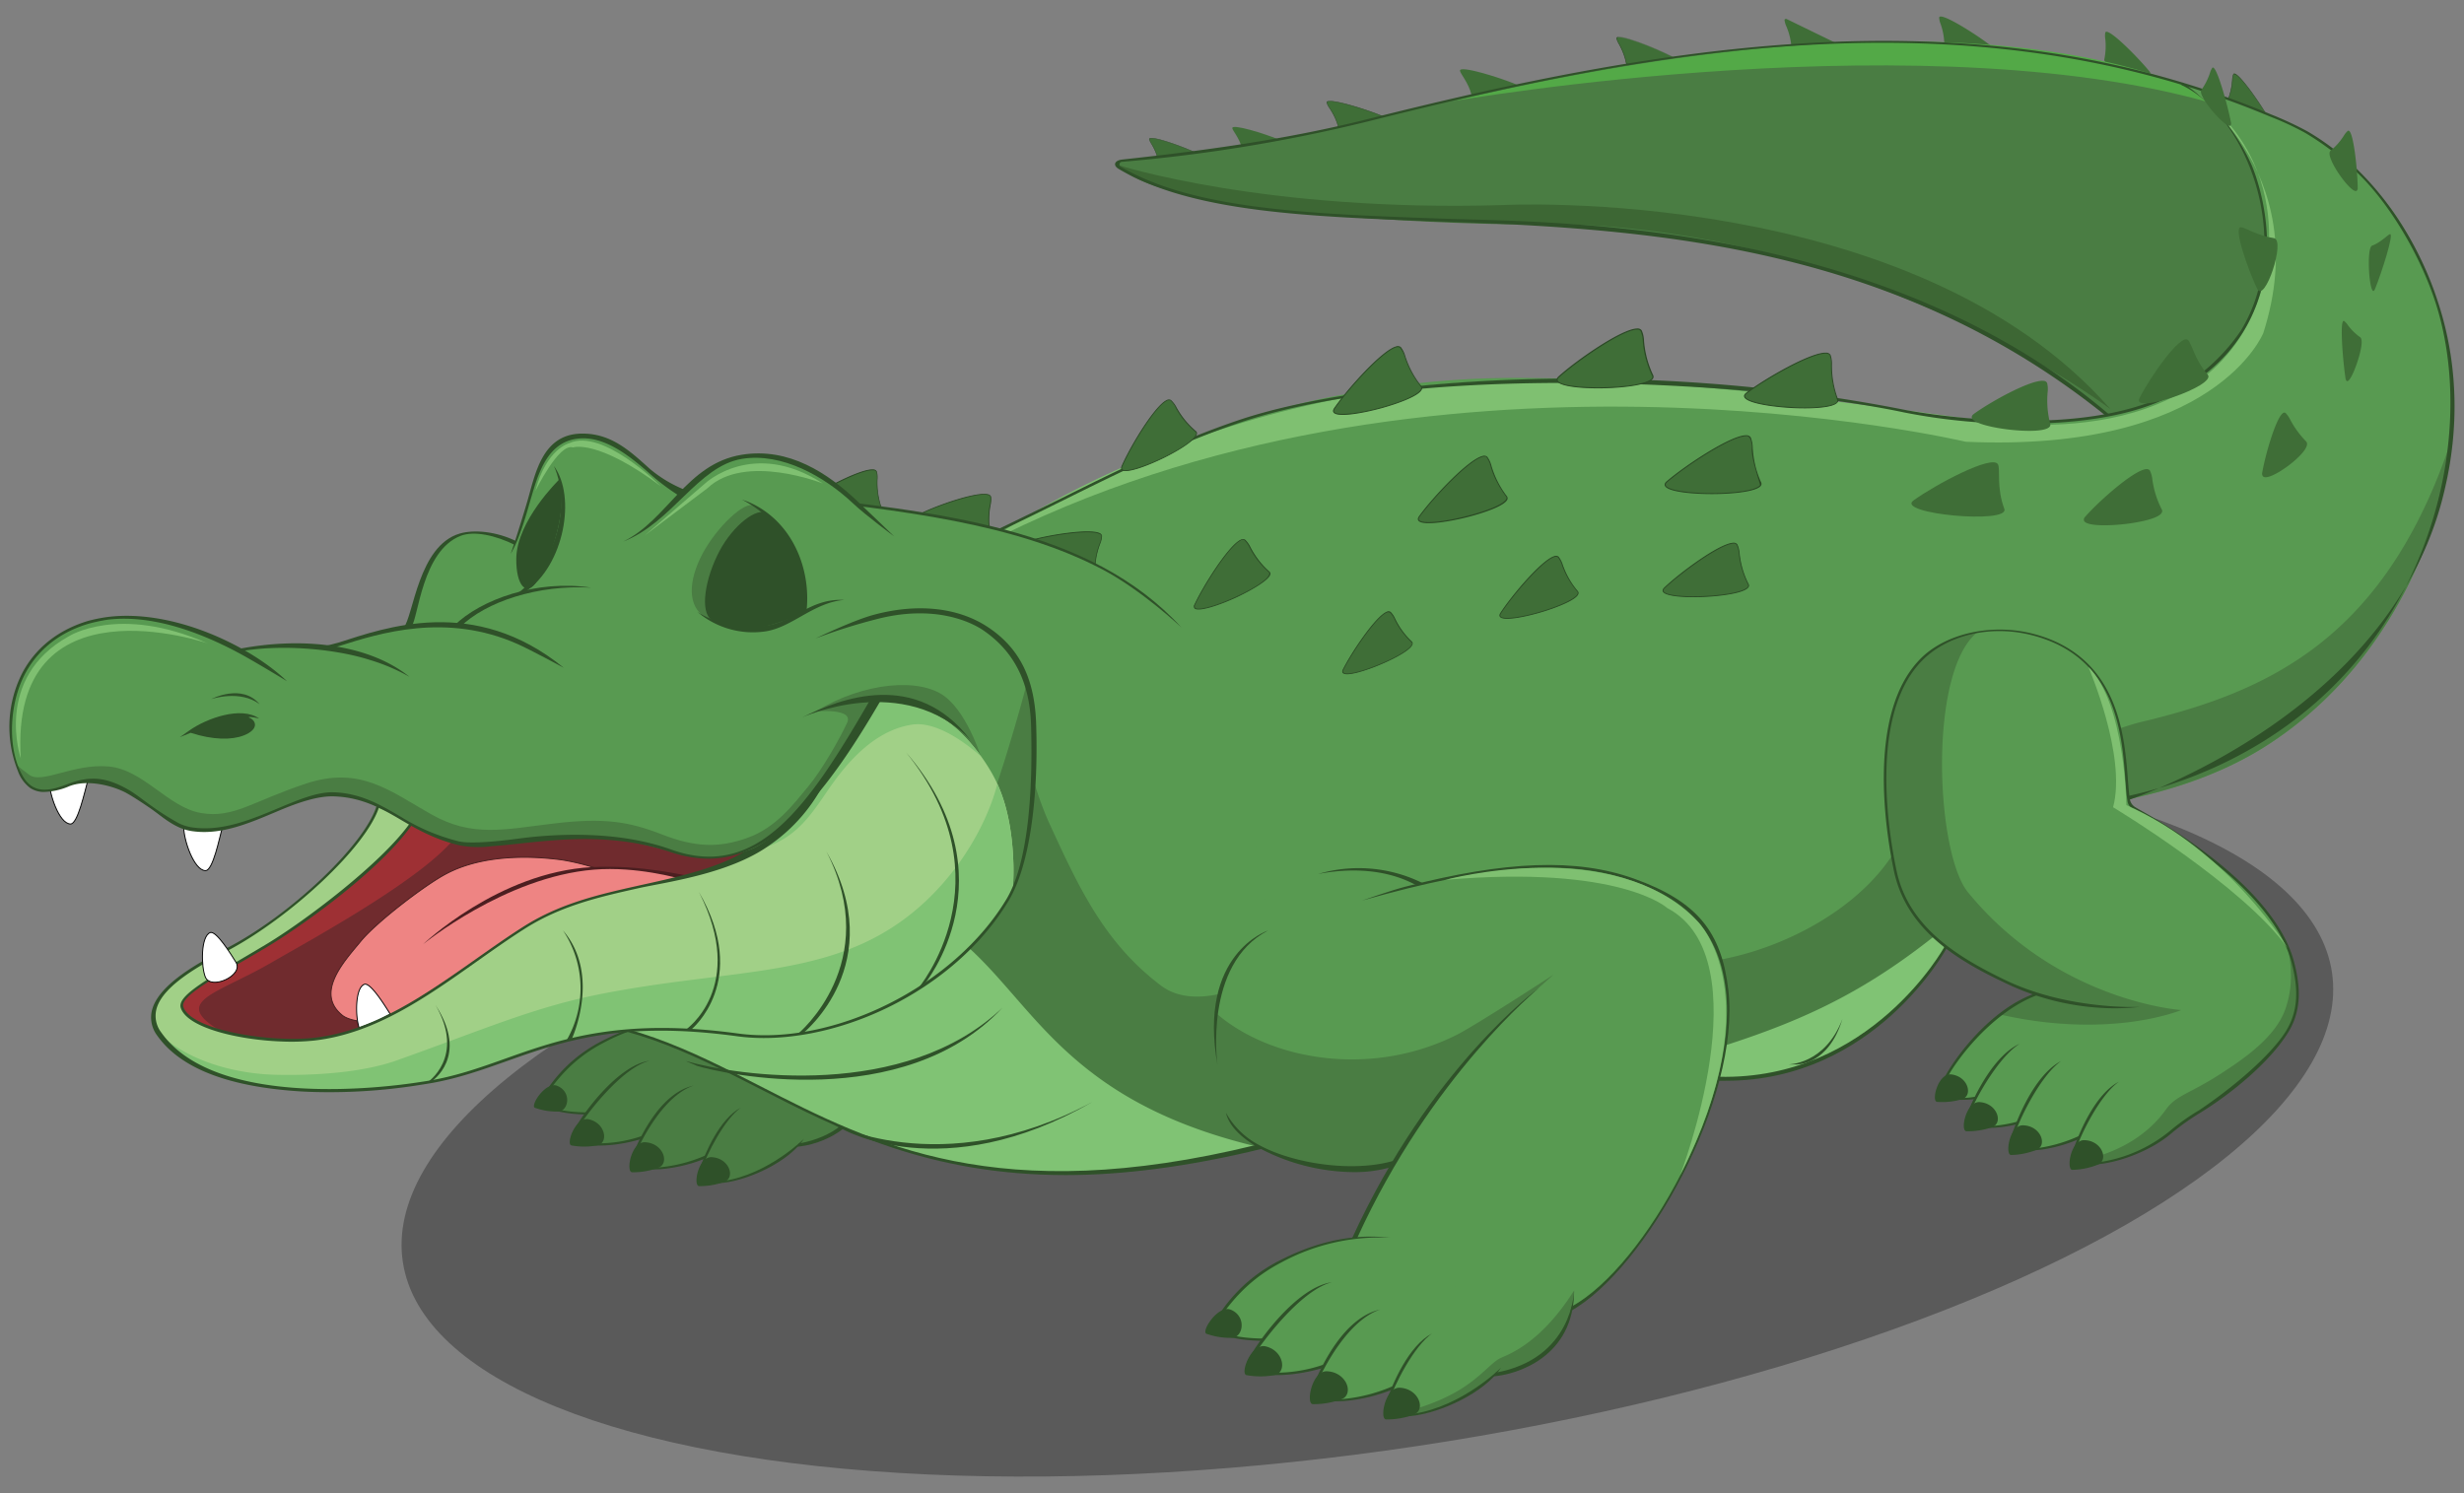 <svg id="Layer_1" data-name="Layer 1" xmlns="http://www.w3.org/2000/svg" viewBox="0 0 660 400"><rect x="0" y="0" width="660" height="400" fill="#808080" stroke="none"/><defs><style>.cls-1{opacity:0.3;}.cls-2{fill:#4a7d43;}.cls-3{fill:#2f5129;}.cls-4{fill:#3f6e37;}.cls-5{fill:#2a4924;}.cls-6{fill:#3d6734;}.cls-7{fill:#53a947;}.cls-8{fill:#589a51;}.cls-9{fill:#7fc071;}.cls-10{fill:#80c374;}.cls-11{fill:#fff;stroke:#020202;}.cls-11,.cls-14{stroke-miterlimit:10;stroke-width:0.25px;}.cls-12{fill:#702b2e;}.cls-13{fill:#9e3034;}.cls-14{fill:#ee8483;stroke:#471e1e;}.cls-15{fill:#a1d087;}.cls-16{fill:#4c1e20;}</style></defs><ellipse class="cls-1" cx="366.28" cy="299.24" rx="261.26" ry="89.13" transform="translate(-40.39 57.73) rotate(-8.54)"/><path class="cls-2" d="M233.54,284s-.35,9.71-4.24,14c-4.11,4.54-7.38,6.94-10.87,7.79a27.85,27.85,0,0,1-4.54.87s-4.49,4.06-7.87,5.7-9.31,4.91-15.42,4.38a4.7,4.7,0,0,1-2.93-1.08c-.55-.95-.65-1.1,1.19-5.58,0,0-1.39.51-3.55,1.13s-7.21,1.86-10.45,1.8-4.47-.7-5.11-1.61c-1-1.38,2.16-6.67,2.16-6.67a36.4,36.4,0,0,1-8.58,1.72c-4.22.22-7.62-.26-8.63-.83s-1.7-1.21-.95-2.37,3.39-5.05,3.39-5.05-2,0-4.22-.26-6.25-1.14-7.17-2-.85-1.47-.14-2.3,3.61-5.11,5.9-7.27a46.07,46.07,0,0,1,9.94-7.32c3.66-1.78,9.86-4.93,18.12-5.61C182.21,273.2,219,271.23,233.54,284Z"/><path class="cls-3" d="M213.36,307.2c5.84-.38,19.88-4.76,19.88-21,0,0-.26,16.66-19.21,20.13Z"/><path class="cls-3" d="M198.48,296.7c-4.39,3.09-9.17,12.37-10.76,17.23-.56,1.74,1.24,3.19,6.18,2.43,12-1.84,21.49-11.33,21.49-11.33-4.12,6.25-14.77,11-21.41,11.8-6,.72-7.63-.59-6.73-3.25C188.83,308.91,192.74,299.71,198.48,296.7Z"/><path class="cls-3" d="M169.49,309.26c2.08-4.87,7.45-16.47,16.3-18.45-7.67,2.59-13.7,13.78-15.8,18.86-.75,1.81,1.14,3.49,6.65,3.05a39.89,39.89,0,0,0,12.66-3.34,2.2,2.2,0,0,0-.31.75,1.09,1.09,0,0,0,0,.18,40.92,40.92,0,0,1-12.28,2.92C170,313.54,168.3,312,169.49,309.26Z"/><path class="cls-3" d="M153.36,303.49c2.29-4.67,12.06-18.18,20.65-19.33-7.53,1.86-17.37,14.76-20.08,19.43-1.67,2.85,9,4,18.35.61a5.49,5.49,0,0,0-.37.9C161.23,308.26,151.67,306.92,153.36,303.49Z"/><path class="cls-3" d="M145.1,294c1.84-2.64,6.05-10,16.27-15.2,6.3-3.19,15.59-6.78,26.88-5.46a50.49,50.49,0,0,0-26.64,6.05c-9.24,4.79-13.32,11.28-16,14.79-1.51,2,4.56,3.87,11.84,3.81a1.58,1.58,0,0,0-.6.57C149.14,298.41,143.42,296.38,145.1,294Z"/><path class="cls-3" d="M190.68,310c4.75.28,6.36,5.56,3.29,6.61a18.87,18.87,0,0,1-6.7,1.14C185.58,317.74,187,309.76,190.68,310Z"/><path class="cls-3" d="M172.85,306c4.92.29,6.59,5.78,3.41,6.86a19.57,19.57,0,0,1-6.94,1.18C167.57,314,169.05,305.73,172.85,306Z"/><path class="cls-3" d="M157.76,299.86c4.6,1.07,5.28,6.53,2.1,7a19.09,19.09,0,0,1-6.76,0C151.45,306.59,154.2,299,157.76,299.86Z"/><path class="cls-3" d="M149.25,290.88c4,1.64,3.07,6.9.13,6.9a17.51,17.51,0,0,1-6.07-1C141.87,296.28,146.16,289.61,149.25,290.88Z"/><path class="cls-4" d="M265.16,142.53c-.93-4.75.6-8.31.21-9.47-.78-2.32-13.72,2.05-18.83,4.6C242.24,139.81,265.84,146,265.16,142.53Z"/><path class="cls-5" d="M255.39,142.53h0c-4.46-1.09-9.33-2.86-9.48-4.19,0-.3.17-.56.58-.77,4.54-2.27,15.06-5.92,18.13-5.17a1.09,1.09,0,0,1,.85.63,6.17,6.17,0,0,1-.13,2.25,20.21,20.21,0,0,0-.08,7.23.72.72,0,0,1-.2.67C264,144.19,259.19,143.46,255.39,142.53Zm9.18-9.93c-3-.72-13.59,3-18,5.15-.34.17-.49.36-.47.57.12,1,4.12,2.74,9.32,4,4.86,1.18,8.67,1.47,9.47.69a.48.48,0,0,0,.15-.47,20.16,20.16,0,0,1,.07-7.3,6.17,6.17,0,0,0,.14-2.15C265.19,132.86,265,132.7,264.57,132.6Z"/><path class="cls-4" d="M596.76,26.78c1.32-3,1.09-6.22,1.49-6.87.82-1.3,7.17,7.83,9.54,12C609.79,35.47,595.81,28.93,596.76,26.78Z"/><path class="cls-5" d="M596.71,27.28a.8.8,0,0,1,0-.57,17,17,0,0,0,1.18-5.2,4.93,4.93,0,0,1,.32-1.67c.1-.17.3-.19.57-.06,1.81.89,7,8.39,9.05,12.11a1,1,0,0,1,.19.82c-.31.89-3.27-.11-5.9-1.4h0C599.88,30.21,597.12,28.5,596.71,27.28Zm1.58-7.3a6,6,0,0,0-.27,1.6,17.89,17.89,0,0,1-1.2,5.26.5.5,0,0,0,0,.4c.31.93,2.45,2.49,5.32,3.91,3.06,1.5,5.54,2.13,5.78,1.45a.84.84,0,0,0-.16-.62c-2-3.61-7.23-11.17-9-12C598.54,19.84,598.39,19.85,598.29,20Z"/><path class="cls-4" d="M563.77,16.41a.71.71,0,0,1-.1-.57,17.75,17.75,0,0,0,.25-5.41,5,5,0,0,1,0-1.72c.07-.19.26-.25.56-.16,2,.56,8.44,7.14,11.2,10.49a1.06,1.06,0,0,1,.33.79c-.15.93-3.29.47-6.15-.35h0C567.45,18.77,564.39,17.55,563.77,16.41Z"/><path class="cls-4" d="M521,12.14a.74.74,0,0,1-.21-.53,17.17,17.17,0,0,0-1-5.24,5.3,5.3,0,0,1-.37-1.66c0-.2.2-.3.51-.28,2,.11,9.67,5,13.06,7.61.32.24.48.46.49.68.07.93-3,1.17-6,1h0C525.1,13.6,521.89,13.09,521,12.14Z"/><path class="cls-4" d="M492.06,11.67a1.07,1.07,0,0,1,.54.65c.14.92-3,1.39-5.89,1.45h0c-2.5.05-5.73-.21-6.65-1.1a.73.73,0,0,1-.25-.51A17.41,17.41,0,0,0,478.46,7,5.6,5.6,0,0,1,478,5.38c0-.21.18-.32.48-.32"/><path class="cls-4" d="M435.6,16.86c-.54-3.2-2.53-5.79-2.55-6.55,0-1.54,10.31,2.57,14.59,4.76C451.25,16.92,436,19.18,435.6,16.86Z"/><path class="cls-5" d="M435.83,17.3a.74.74,0,0,1-.31-.47,17.25,17.25,0,0,0-1.89-5,5.35,5.35,0,0,1-.66-1.56c0-.21.15-.33.45-.37,2-.26,10.43,3.16,14.23,5.1a1.09,1.09,0,0,1,.61.59c.23.9-2.79,1.71-5.7,2.08h0C440.09,18,436.84,18.09,435.83,17.3Zm-2.7-7a5.8,5.8,0,0,0,.64,1.49,17.38,17.38,0,0,1,1.9,5,.61.61,0,0,0,.22.34c.77.6,3.42.73,6.59.33,3.38-.43,5.81-1.28,5.62-2,0-.15-.19-.29-.47-.44-3.69-1.88-12.19-5.32-14.13-5.07C433.25,10.09,433.12,10.18,433.13,10.34Z"/><path class="cls-4" d="M394.12,25.27c-.8-3.15-3-5.56-3.05-6.33-.16-1.52,10.47,1.76,14.91,3.61C409.73,24.11,394.69,27.56,394.12,25.27Z"/><path class="cls-4" d="M358.46,33.85c-.78-3.14-3-5.56-3-6.33-.17-1.52,10.47,1.77,14.92,3.61C374.08,32.69,359,36.14,358.46,33.85Z"/><path class="cls-5" d="M358.74,34.28a.69.69,0,0,1-.35-.45A17.21,17.21,0,0,0,356.11,29a4.83,4.83,0,0,1-.77-1.51c0-.2.11-.34.41-.4,2-.41,10.64,2.33,14.59,4a1,1,0,0,1,.65.54c.3.88-2.65,1.92-5.52,2.52h0C363,34.64,359.81,35,358.74,34.28Zm-3.25-6.73a5.59,5.59,0,0,0,.76,1.44,17.24,17.24,0,0,1,2.29,4.88.63.63,0,0,0,.25.32c.82.53,3.46.46,6.59-.2,3.34-.69,5.69-1.73,5.46-2.4,0-.15-.22-.28-.51-.4-3.83-1.59-12.57-4.35-14.49-4C355.6,27.29,355.48,27.4,355.49,27.55Z"/><path class="cls-4" d="M332.6,39.55C332,37,330.15,35,330.08,34.33c-.13-1.25,8.64,1.45,12.31,3C345.47,38.59,333.07,41.44,332.6,39.55Z"/><path class="cls-4" d="M310.18,42.65c-.55-2.62-2.26-4.69-2.3-5.32-.08-1.26,8.57,1.81,12.16,3.48C323.08,42.22,310.57,44.55,310.18,42.65Z"/><path class="cls-5" d="M310.39,43a.6.6,0,0,1-.28-.38,14,14,0,0,0-1.71-4.05,4.34,4.34,0,0,1-.59-1.27c0-.17.11-.27.36-.31,1.63-.28,8.68,2.28,11.88,3.76a.89.89,0,0,1,.52.46c.22.74-2.24,1.5-4.63,1.89h0C313.91,43.45,311.24,43.63,310.39,43Zm-2.45-5.65a4.41,4.41,0,0,0,.58,1.21,14.07,14.07,0,0,1,1.72,4.09.52.52,0,0,0,.19.28c.66.47,2.84.49,5.44.06,2.77-.46,4.74-1.23,4.57-1.8,0-.12-.17-.23-.41-.34-3.09-1.44-10.2-4-11.79-3.75C308,37.15,307.93,37.23,307.94,37.36Z"/><path class="cls-2" d="M586.52,23.15s-10.36-3.44-17.62-4.92-17.75-3.52-26.46-4.59a286,286,0,0,0-28.62-2.32c-8.88-.11-21.1-.14-31.4.61S458.6,14,447.87,15.6,427.09,18.78,418,20.52s-24.31,5.14-33.19,7.23-23.94,6-32.44,7.72-19.92,3.78-28.88,4.94-19.81,2.42-22,2.57-3.12,1-.58,2.55a70.91,70.91,0,0,0,14.65,6.07,175.44,175.44,0,0,0,27.82,5c10.35,1,20.18,1.54,30.42,1.94s36.2,1,44,1.76,28.86,2.34,42.39,5.18,26.54,5.35,40.22,10.29A243.67,243.67,0,0,1,538,92.92c11.83,6.67,26.54,18.44,26.54,18.44s40,5.81,46.47-27S605.09,29.91,586.52,23.15Z"/><path class="cls-6" d="M565.3,109.6S496.14,56.87,403.73,60.06c0,0-91.76-1.08-104.39-15.89,0,0,39.3,12.68,103.18,10.76C402.52,54.93,512.33,49.18,565.3,109.6Z"/><path class="cls-7" d="M596.78,28.94S545.12-9.94,389,27.13C389,27.13,519.12,4.34,596.78,28.94Z"/><path class="cls-8" d="M265.17,143.22c1.68-.91,9.83-4.8,12.14-5.87s11.48-5.89,15.32-7.66,12.9-6.32,17.47-8.29,15.35-6.45,20.24-8,14-4.45,22.06-6.22,19.55-3.56,27.35-4.51a241.27,241.27,0,0,1,28.85-1.42c9.69.12,21.31.21,30.68.9s21.51,1.59,29.84,2.69,23.83,2.77,33.57,4.31,25.21,3.44,30.85,3.67,17.32,1,28.42-1,19.92-5.76,25.73-9.63a45,45,0,0,0,14-15.32,48,48,0,0,0,5.14-17.21c.39-5.38-.49-14.22-1.76-18.36s-3.59-11-6.74-15.61a41.5,41.5,0,0,0-12.87-12.78s11.83,3.5,16.92,5.73,11.13,3.9,19.25,9.33A78.65,78.65,0,0,1,639,54.06c3.73,4.57,8.79,13.21,12.06,22.06a96,96,0,0,1,5.23,23.62,107.53,107.53,0,0,1-.4,23.91,109.43,109.43,0,0,1-3,13.42c-3.64,12-15.07,43.11-46,62.81-10.55,6.72-23.81,11.7-39.21,14.7,0,0-44.08,32.15-45.71,36.69s-8.06,13.22-13.48,18.48-12.55,11.28-23.29,15a68.49,68.49,0,0,1-29.28,3.9c-10.14-.74-105.7,4.3-130.76-5.42S236.49,158.87,265.17,143.22Z"/><path class="cls-9" d="M262.9,146.2s67.75-51,165.25-43.47c0,0,10.34-2.84,101.77,9.8,0,0,60.43,11.28,75.24-33,0,0,13.26-34.36-19.7-56.72,0,0,34.89,22.35,20.79,66.39,0,0-12.75,32.13-79.71,29.14C526.54,118.36,382.11,84.1,262.9,146.2Z"/><path class="cls-2" d="M398.65,269.75c15.45-4.85,30.94-12.88,47.07-11.67,22.66,1.69,56.52-13.23,65.32-37.17,2.15-5.84,53.52-25.37,62.16-27.42,34.85-8.26,65.62-22.59,83.31-75.3-.15,1.94-.34,3.8-.61,5.46a109.43,109.43,0,0,1-3,13.42c-3.64,12-15.07,43.11-46,62.81-10.55,6.72-23.81,11.7-39.21,14.7,0,0-44.08,32.15-45.71,36.69s-8.06,13.22-13.48,18.48-12.55,11.28-23.29,15a68.49,68.49,0,0,1-29.28,3.9c-8.56-.62-77.84,2.86-114.38-1.86C361.12,282.88,379.64,275.72,398.65,269.75Z"/><path class="cls-10" d="M537,234.41c-7.91,8.05-14.37,15.11-15,16.86-1.63,4.55-8.06,13.22-13.48,18.48s-12.55,11.28-23.29,15a68.49,68.49,0,0,1-29.28,3.9c-2.82-.2-12.27,0-25,.28C480.78,275.75,500.59,268.35,537,234.41Z"/><path class="cls-8" d="M538.28,168.93a36.56,36.56,0,0,1,14.51,4.32,30.22,30.22,0,0,1,9.58,8.72,36,36,0,0,1,5,11.12,56.83,56.83,0,0,1,1.91,11.52c.28,3.34.63,8.56.84,9.52a3.35,3.35,0,0,0,1.87,2.51c1.48,1,5.92,3.21,9.69,5.86s11.19,7.46,17.07,12.94,8.71,9,11.23,13a37.67,37.67,0,0,1,5.31,15.44,21.43,21.43,0,0,1-5.24,16.28A96.84,96.84,0,0,1,595,293.88c-4,2.82-8.71,5.7-11.23,7.59s-5.12,4.72-10.82,7.07-11.09,3.38-13.57,3.3-4.64-.91-4-3.13a35.56,35.56,0,0,1,1.57-4,39.64,39.64,0,0,1-5.86,2.09c-3,.76-7.68,1.45-9.61,1s-3.44-1.08-2.28-3.93,1.33-3.26,1.33-3.26a27,27,0,0,1-4.73,1.14c-2.25.28-6.2.22-7.29-.46s-2.14-1.27-1-3.53,1.87-3.86,1.87-3.86a17.19,17.19,0,0,1-3.49.5c-1.87.06-4.34-.15-5.14-1.06s-1-1.48-.33-3.12a48.24,48.24,0,0,1,6.31-9.35c2.48-2.73,5.45-6.64,10.46-10.07a39,39,0,0,1,8.24-4.53s-5.94-2.16-11-4.68a87.79,87.79,0,0,1-13.6-8.22A41.42,41.42,0,0,1,511,242.21c-1.85-3.41-4.42-10.52-5.27-21.56-.46-6.07-1-10-.67-15.63.21-3.61.87-15.33,4.88-21.69s6.44-9.19,12.83-11.94A33.61,33.61,0,0,1,538.28,168.93Z"/><path class="cls-2" d="M580.15,297.24c2.73-3.83,6.24-4.16,14.51-9.48,6.46-4.16,15-10,17.58-17.69,1.45-4.35,2-9.14.6-16a36.07,36.07,0,0,1,2.46,9.76,21.43,21.43,0,0,1-5.24,16.28A96.84,96.84,0,0,1,595,293.88c-4,2.82-8.71,5.7-11.23,7.59s-5.12,4.72-10.82,7.07-11.09,3.38-13.57,3.3a6.62,6.62,0,0,1-3.12-.74C565.92,309.41,574.71,304.88,580.15,297.24Z"/><path class="cls-4" d="M293.27,152.86c-.11-4.84,2-8.09,1.82-9.3-.36-2.42-13.87-.33-19.34,1.31C271.15,146.25,293.34,156.37,293.27,152.86Z"/><path class="cls-5" d="M283.64,151.18h0c-4.21-1.83-8.7-4.41-8.62-5.74,0-.31.25-.53.7-.67,4.86-1.45,15.85-3.25,18.75-2a1.07,1.07,0,0,1,.72.77,5.85,5.85,0,0,1-.51,2.19,20,20,0,0,0-1.31,7.11.68.68,0,0,1-.31.62C291.84,154.29,287.23,152.75,283.64,151.18ZM294.38,143c-2.8-1.22-13.89.59-18.6,2-.35.11-.54.27-.55.48-.06,1,3.59,3.41,8.49,5.54,4.59,2,8.29,2.93,9.22,2.31a.48.48,0,0,0,.22-.44,20.51,20.51,0,0,1,1.32-7.19,5.78,5.78,0,0,0,.51-2.1C295,143.33,294.75,143.13,294.38,143Z"/><path class="cls-4" d="M235.93,135.7c-1.61-4.57-.61-8.31-1.17-9.4-1.1-2.19-13.28,4-18,7.28C212.86,136.33,237.1,139,235.93,135.7Z"/><path class="cls-5" d="M226.27,137.12h0c-4.57-.43-9.65-1.48-10-2.77-.08-.3.08-.58.46-.85,4.16-2.9,14-8,17.18-7.75a1.1,1.1,0,0,1,.94.5,5.83,5.83,0,0,1,.19,2.25,20.41,20.41,0,0,0,1,7.16.68.68,0,0,1-.11.69C235,137.5,230.16,137.48,226.27,137.12ZM233.91,126c-3-.29-13,4.9-17,7.71-.3.21-.43.42-.37.63.25,1,4.47,2.11,9.79,2.61,5,.47,8.8.19,9.48-.69a.46.46,0,0,0,.07-.49,20.17,20.17,0,0,1-1-7.24,5.82,5.82,0,0,0-.18-2.15A.88.88,0,0,0,233.91,126Z"/><path class="cls-2" d="M505,205c.21-3.61.87-15.33,4.88-21.69s6.44-9.19,12.83-11.94a30,30,0,0,1,6.94-2C516.42,180,518.5,228.42,527.11,239c24,29.39,57.14,31.58,57.14,31.58s-18.62,7.92-48.41,1.23c.44-.33.88-.67,1.36-1a39,39,0,0,1,8.24-4.53s-5.94-2.16-11-4.68a87.79,87.79,0,0,1-13.6-8.22A41.42,41.42,0,0,1,511,242.21c-1.85-3.41-4.42-10.52-5.27-21.56C505.25,214.58,504.71,210.68,505,205Z"/><path class="cls-8" d="M422,343.3s-.38,10.64-4.64,15.35c-4.49,5-8.08,7.61-11.89,8.53a30,30,0,0,1-5,1s-4.91,4.45-8.61,6.24-10.2,5.37-16.89,4.8a5.1,5.1,0,0,1-3.2-1.18c-.62-1.05-.73-1.22,1.29-6.12,0,0-1.52.57-3.88,1.24s-7.89,2-11.45,2-4.89-.77-5.59-1.75c-1.09-1.52,2.36-7.31,2.36-7.31a39.26,39.26,0,0,1-9.39,1.88c-4.62.24-8.35-.28-9.45-.91s-1.87-1.32-1-2.6,3.71-5.52,3.71-5.52-2.17,0-4.62-.29-6.85-1.25-7.85-2.23-.94-1.61-.16-2.52,3.95-5.59,6.46-8,6.88-6.07,10.89-8,10.8-5.4,19.85-6.14C365.75,331.49,406.09,329.34,422,343.3Z"/><path class="cls-8" d="M227.21,135.23c.07,0,4.23.16,8.7.72s12.53,1.87,20.56,3.47A190.28,190.28,0,0,1,283.74,147a102.76,102.76,0,0,1,21.91,11.71c5.09,3.76,15.48,13.58,18.52,17.31s32.15,125.92,12.21,131-33.7,7.52-51.72,7.06-31.16-2.17-43.24-6.2A275.07,275.07,0,0,1,205,292.2c-9.58-5-27.36-14.2-37.77-16.36S119.57,129.24,227.21,135.23Z"/><path class="cls-2" d="M166.34,160.27c10.95.86,21.58,3.78,32.39,5.65,12.6,2.19,25.43,2.73,37.75,6.43,9.65,2.9,22.84,5.44,29.62,13.51,8,9.47,9.83,23.47,14.91,34.56,7.9,17.21,14.75,32.14,30,43.63,8.87,6.7,23.59.57,32.34-5.14.34,14-1.48,46.75-6.93,48.14-19.94,5.1-33.7,7.52-51.72,7.06s-31.16-2.17-43.24-6.2A275.07,275.07,0,0,1,205,292.2c-9.58-5-27.36-14.2-37.77-16.36C159.83,274.31,138.74,200.35,166.34,160.27Z"/><path class="cls-10" d="M227.63,239c49.09,7.63,38.4,51.11,108.75,68.09-19.94,5.1-33.7,7.52-51.72,7.06s-31.16-2.17-43.24-6.2A275.07,275.07,0,0,1,205,292.2c-9.58-5-27.36-14.2-37.77-16.36-5.27-1.09-17.43-38.68-14.17-74.75C164,204.06,176,230.93,227.63,239Z"/><path class="cls-8" d="M346,236.41c4.59-2,19.72-7.12,34.46.52,0,0,5.24-1.47,9.75-2.23s18.91-3.5,27.26-2.63,17.19,1.34,28.86,7.64a31.23,31.23,0,0,1,14.05,15.09A48.68,48.68,0,0,1,463,269.08a73,73,0,0,1-1.68,16.19c-1.32,5.64-4.94,18.22-9.3,26.37s-10.36,19.2-16.25,25.68-10.82,10.86-14.87,13.09-60.49-12.23-58.77-16.59a148.26,148.26,0,0,1,6.24-13.47c1.53-2.84,4.83-8.77,4.83-8.77a38.93,38.93,0,0,1-13.91,1.48c-6.85-.75-15.12-2.05-20.12-5s-9.82-5.39-12-15.12C322.82,274.08,325.83,245,346,236.41Z"/><path class="cls-2" d="M390.22,277.21c5.32-2.69,25.9-16.11,25.9-16.11s-10.33,9.21-11,9.83a137.54,137.54,0,0,0-15.5,17.12c-4.89,6.3-7.05,9.52-10.82,15-2.41,3.53-3.34,5.48-5.46,9.11a61.09,61.09,0,0,1-14.08.9c-6.85-.75-15.12-2.05-20.12-5S327.9,302,325.51,292.3c-1.45-5.87-.12-14.71,0-21.08C340.17,284.14,367.32,288.74,390.22,277.21Z"/><path class="cls-3" d="M285.5,314.79c15,0,32.6-2.15,52.76-7.09l-1.69-1c-69.29,17-102.6-.21-133-15.77-18.69-9.56-36.35-18.6-59.81-18.6v.7c23.29,0,40.88,9,59.49,18.51C224.91,302.64,248.66,314.79,285.5,314.79Z"/><path class="cls-3" d="M316.46,168.1c-24.38-26.73-65-31.07-107.95-35.66l-5.78-.62-.07.69,5.78.62c33.52,3.58,63.45,7.13,86.79,19.38C305.85,158.08,316.46,168.1,316.46,168.1Z"/><path class="cls-4" d="M339.9,153.09c-4.17-3.54-5.32-7.76-6.48-8.51C331.1,143.07,322.74,156,320,161.89,317.74,166.81,342.93,155.66,339.9,153.09Z"/><path class="cls-5" d="M331.27,160h0c-4.7,2.18-10.24,4-11.31,3a.92.92,0,0,1,0-1.09c2.42-5.19,9.14-15.82,12.37-17.32a1.2,1.2,0,0,1,1.2,0,6.91,6.91,0,0,1,1.47,2.08,22.48,22.48,0,0,0,5,6.44.78.78,0,0,1,.28.72C340,155.36,335.28,158.11,331.27,160Zm1.12-15.23c-3.13,1.45-9.91,12.18-12.25,17.2-.18.38-.18.66,0,.83.81.82,5.56-.48,11-3,5.13-2.38,8.69-4.81,8.85-6.06a.5.5,0,0,0-.2-.51,22.77,22.77,0,0,1-5.07-6.51,6.71,6.71,0,0,0-1.4-2A1,1,0,0,0,332.39,144.73Z"/><path class="cls-4" d="M403.48,133c-3.76-4.69-4.13-9.49-5.23-10.54-2.18-2.11-13.91,10.16-18.05,15.9C376.7,143.19,406.21,136.39,403.48,133Z"/><path class="cls-5" d="M392.73,138.61h0c-5.53,1.37-11.9,2.23-12.82.85-.22-.31-.16-.71.18-1.18,3.68-5.1,13.15-15.18,17-16.13a1.31,1.31,0,0,1,1.29.21,7.1,7.1,0,0,1,1.16,2.55,24.76,24.76,0,0,0,4.08,8,.88.88,0,0,1,.16.85C403.16,135.47,397.45,137.44,392.73,138.61Zm4.38-16.21c-3.69.92-13.24,11.08-16.8,16-.28.37-.34.67-.19.89.71,1.05,6.1.64,12.55-1,6-1.5,10.38-3.38,10.82-4.69a.58.58,0,0,0-.11-.6,25.14,25.14,0,0,1-4.13-8.08,7.68,7.68,0,0,0-1.08-2.45A1.11,1.11,0,0,0,397.11,122.4Z"/><path class="cls-4" d="M471.59,129.23c-2.7-5.7-1.92-10.68-2.77-12-1.73-2.69-16.68,7-22.31,11.84C441.76,133.14,473.55,133.38,471.59,129.23Z"/><path class="cls-5" d="M459.24,132.36h0c-6,.06-12.69-.62-13.3-2.25-.15-.38,0-.77.48-1.17,5-4.31,17.12-12.3,21.23-12.34a1.41,1.41,0,0,1,1.28.53,7.74,7.74,0,0,1,.56,2.88,25.92,25.92,0,0,0,2.22,9.16.92.92,0,0,1,0,.91C470.65,131.69,464.34,132.31,459.24,132.36Zm8.42-15.48c-4,0-16.22,8.09-21.06,12.27-.37.31-.51.6-.41.86.47,1.25,6.08,2.15,13.05,2.08,6.52-.06,11.42-.93,12.19-2.16.13-.2-2.33-6.52-2.21-9.89C469.26,118.75,468.9,116.6,467.66,116.88Z"/><path class="cls-4" d="M536.87,136.31c-2.15-5.76-1-10.53-1.7-11.91-1.45-2.75-16.77,5.42-22.64,9.67C507.59,137.65,538.44,140.5,536.87,136.31Z"/><path class="cls-4" d="M378.08,171.89c-3.69-3.32-4.63-7.18-5.67-7.9-2.07-1.43-10,10.14-12.62,15.38C357.59,183.78,380.76,174.31,378.08,171.89Z"/><path class="cls-5" d="M370.06,177.91h0c-4.33,1.86-9.42,3.4-10.36,2.4q-.33-.34,0-1c2.33-4.65,8.71-14.13,11.69-15.41a1.08,1.08,0,0,1,1.08,0,5.89,5.89,0,0,1,1.28,1.92,20.55,20.55,0,0,0,4.4,6,.72.72,0,0,1,.24.67C378.14,174,373.75,176.33,370.06,177.91Zm1.41-13.8c-2.89,1.23-9.33,10.8-11.58,15.3q-.25.53,0,.75c.72.77,5.07-.28,10.11-2.44,4.72-2,8-4.14,8.21-5.27A.5.5,0,0,0,378,172a20.76,20.76,0,0,1-4.43-6,6.28,6.28,0,0,0-1.22-1.85A.92.92,0,0,0,371.47,164.11Z"/><path class="cls-4" d="M422.55,158.38c-3.58-4-4.14-8.29-5.16-9.18-2.06-1.79-12,9.72-15.41,15.05C399.07,168.74,425.14,161.3,422.55,158.38Z"/><path class="cls-5" d="M413.2,163.91h0c-4.89,1.48-10.54,2.53-11.43,1.34-.21-.27-.17-.63.11-1.06,3.06-4.73,11.06-14.18,14.42-15.2a1.21,1.21,0,0,1,1.17.12,6.69,6.69,0,0,1,1.15,2.23,22.2,22.2,0,0,0,4,7,.76.76,0,0,1,.17.75C422.37,160.62,417.36,162.64,413.2,163.91Zm3.17-14.69c-3.26,1-11.33,10.51-14.29,15.09-.23.35-.27.62-.13.81.69.91,5.49.29,11.18-1.43,5.32-1.62,9.13-3.51,9.46-4.7a.55.55,0,0,0-.13-.53,22.73,22.73,0,0,1-4.06-7,6.49,6.49,0,0,0-1.09-2.14A.93.93,0,0,0,416.37,149.22Z"/><path class="cls-4" d="M468.29,156.51c-2.67-5-2.2-9.47-3-10.63-1.66-2.33-14.59,7-19.4,11.61C441.8,161.37,470.23,160.12,468.29,156.51Z"/><path class="cls-5" d="M457.39,159.87h0c-5.34.33-11.37,0-12-1.4-.15-.33,0-.69.38-1.07,4.27-4.08,14.74-11.78,18.41-12a1.23,1.23,0,0,1,1.17.41,6.94,6.94,0,0,1,.63,2.55,23.54,23.54,0,0,0,2.4,8.09.79.79,0,0,1,0,.81C467.57,158.74,462,159.6,457.39,159.87Zm6.82-14.23c-3.56.22-14.12,8-18.27,11.94-.31.3-.42.56-.32.79.47,1.1,5.53,1.64,11.76,1.26,5.83-.35,10.17-1.35,10.81-2.49a.57.57,0,0,0,0-.58,23.52,23.52,0,0,1-2.43-8.16,6.77,6.77,0,0,0-.59-2.45A1,1,0,0,0,464.21,145.64Z"/><path class="cls-4" d="M569.23,140.38h0c-4.85.56-10.35.53-11-.86a1,1,0,0,1,.3-1.08c3.72-4.25,12.92-12.37,16.25-12.75a1.08,1.08,0,0,1,1.08.35,7.38,7.38,0,0,1,.68,2.52,24.81,24.81,0,0,0,2.52,7.93.84.84,0,0,1,0,.8C578.43,138.8,573.36,139.9,569.23,140.38Z"/><path class="cls-4" d="M613.05,124.68h0c-2.74,2.07-6.06,3.85-6.91,2.91a1.18,1.18,0,0,1-.18-1c.81-4.73,3.62-14.46,5.5-15.88a.58.58,0,0,1,.77-.06,7.71,7.71,0,0,1,1.26,1.84,25.27,25.27,0,0,0,4.18,5.72.92.92,0,0,1,.29.65C618.06,120.35,615.37,122.93,613.05,124.68Z"/><path class="cls-4" d="M631.34,97.26h0c-.9,2.65-2.15,5.28-2.78,4.79a1.26,1.26,0,0,1-.3-.76c-.64-4.19-1.39-13.21-.77-15,.1-.28.22-.39.37-.32a4.54,4.54,0,0,1,1,1.09,14.62,14.62,0,0,0,3.33,3.28.73.73,0,0,1,.29.45C632.88,92,632.11,95,631.34,97.26Z"/><path class="cls-4" d="M635.36,65.82c2.34-.83,4.27-3,4.83-3.1,1.11-.18-2.23,10.27-4,14.64C634.76,81.05,633.67,66.42,635.36,65.82Z"/><path class="cls-11" d="M13.16,208.88c-.09,3.48,2.61,11.76,5.71,11.86,1.95.07,3.83-8.72,4.66-11.67S13.25,205.4,13.16,208.88Z"/><path class="cls-11" d="M49.21,221.43c-.06,3.49,2.72,11.74,5.83,11.81,2,0,3.74-8.76,4.54-11.71S49.26,218,49.21,221.43Z"/><path class="cls-12" d="M110.13,220.77a104.91,104.91,0,0,1-12,12.51c-6.3,5.33-12.38,10.67-18,14.34S72,253.3,66.81,256s-9.21,5.61-12.2,7.51-6,4.15-5.8,6,3.94,5.66,13,7.39,14.35,2.08,20,1.64a58.4,58.4,0,0,0,18.82-4.75A142.46,142.46,0,0,0,119.28,263c7-4.74,12.65-9.15,18.91-13.08A75.76,75.76,0,0,1,162,239.7c10.21-2.42,19.47-4,26.22-6.12s13.39-5.28,15.43-7.44a41,41,0,0,1-5.78,2.25,26,26,0,0,1-11.33,1.16c-5.1-.72-7.22-2.05-13.2-3.36a69.66,69.66,0,0,0-17-2c-7.77-.09-11.48.46-19.15,1.18s-9.46,1.82-15,.31A72.48,72.48,0,0,1,110.13,220.77Z"/><path class="cls-13" d="M72.83,257.79c8.71-5.07,38.49-21.17,48.25-32.43a75.66,75.66,0,0,1-11-4.59,104.91,104.91,0,0,1-12,12.51c-6.3,5.33-12.38,10.67-18,14.34S72,253.3,66.81,256s-9.21,5.61-12.2,7.51-6,4.15-5.8,6c.17,1.69,3.26,4.94,10.52,6.83C45.44,268.16,58,266.45,72.83,257.79Z"/><path class="cls-14" d="M182.61,235a125.72,125.72,0,0,0-13.42-2.26,62.83,62.83,0,0,0-9.54-.15,60.07,60.07,0,0,0-9.17-2.24c-3.92-.5-19.3-2.46-31,3.76-5.69,3-18.73,13-22.85,18.05s-12.46,13.74-4.93,19.83c2.4,1.94,8.83,1.93,8.83,1.93s5.4-2.48,9.19-4.8,11-7.1,16.29-10.73,9.17-6.61,14.46-9.95a62.07,62.07,0,0,1,18.24-7.69C165.94,238.84,182.61,235,182.61,235Z"/><path class="cls-8" d="M109.43,171.49s1.13-4.56,1.79-8.53c3-17.87,10.76-19.83,14.48-20.23s7.9.64,12.28,2.67a49.19,49.19,0,0,0,2.46-6.63c.61-2.52,2.13-7.69,3.57-11.68s2.35-5.94,4.15-7.13,9.92,10.76,6.59,21.73-6.3,29.63-18.91,32.27S109.43,171.49,109.43,171.49Z"/><path class="cls-8" d="M239.71,143.83c-3.26-2.45-10.14-8.7-13.36-11.49s-19.12-15.61-33.68-8.09a38.34,38.34,0,0,0-9.93,7.82,19.77,19.77,0,0,1-4-2.35c-2.37-1.72-8.64-6.63-11.62-9.13s-8-4.37-12.1-3.73-8,3-9.29,5.93c0,0,3.56,1.17,4.59,7s.36,12.51-1.18,15.78-7.33,11.69-9.6,13.44A39.22,39.22,0,0,0,123,167.3a79.91,79.91,0,0,0-13.24.42c-6.81.83-14.58,3.37-21.71,5.87a76,76,0,0,0-23.7.59,74,74,0,0,0-16.15-6.54c-8.23-2-16-3.32-23.38-1.19S13.14,171.31,9.13,176,3.25,187.89,2.9,192s.46,11.55,2.65,15.39,4,4.88,8.2,4.15,8.62-2.89,12.76-2.09,9.86,3.75,15,7.64,9.72,6.4,16.53,5a87,87,0,0,0,18.51-6.07c5.27-2.43,9.44-3.55,14.08-3.11s9,1.86,17.72,6.76,13.71,7,21,6.62,17.61-2.41,26.51-2,17.18,1.48,22.94,3.24,10.15,2.82,15.72,1.76a58.47,58.47,0,0,0,9.14-2.45s-7.14,4.09-10.73,5.26-15.64,4.29-22.09,5.59-14.86,3.06-21.21,6A98.9,98.9,0,0,0,132.15,254c-6.86,4.86-11.33,8.28-18.23,12.47s-14.57,8.34-21.44,10.21a54.72,54.72,0,0,1-20.25,1.79c-6.28-.75-11.66-1.44-16-3.06s-7.34-4.38-7.44-5.77,1.16-3.55,8.42-7.86,12.92-7.61,17.43-10.49a193,193,0,0,0,18-13.08C99,232.9,108.31,223.64,111.47,219c0,0-8.77-7.11-10-4.1s-3.49,8.52-7.23,12.32-7.39,8.87-13.37,13.3-8,6.62-15.84,11.42-9.77,4.93-15.19,8.85-9.6,7.23-8.79,12.13S47.44,284,55.45,287.13s13.59,4,23.53,4.71a140.32,140.32,0,0,0,27.44-.71c6.5-.93,16.11-2.44,25.11-5.73s19.69-7.16,27.48-8.13,17.26-2.15,27.11-1.24,16.49,1.94,22.4,1.52A87,87,0,0,0,231,272.46c7.31-2.83,14.22-6.2,20.06-11s13-11.14,16.45-16.68a49.44,49.44,0,0,0,7.81-20.07c.8-4.46,5.81-38.48-4.06-57.31S239.71,143.83,239.71,143.83Z"/><path class="cls-2" d="M275.21,182.24c-.34,2-6.64,24.7-10.74,34.85-3.24,8-7.83,16.71-13.67,23.22-6.07,6.76-13.86,10.58-22.22,13.85a136.42,136.42,0,0,1-29.05,7.93c-17.75,2.77-35.06,6.57-51,15.19q-4.38,2.36-8.48,5.08c6.7-2.33,13.55-4.41,19-5.09,7.79-1,17.26-2.15,27.11-1.24s16.49,1.94,22.4,1.52A87,87,0,0,0,231,272.46c7.31-2.83,14.22-6.2,20.06-11s13-11.14,16.45-16.68a49.44,49.44,0,0,0,7.81-20.07C276,221.15,279,200.72,275.21,182.24Z"/><path class="cls-2" d="M263.32,204.48s-3.62-12.85-10.22-17.89-21.47-4-34.66,4c0,0,10.31-1,8.48,3s-6.59,12.48-10.43,17.1-8.52,11-16.29,13.77-14.11,2.5-22.93-.94-15.49-4.52-28.94-2.91-21.82,3.75-32.83-2.47-19-13-33.45-8.25-19.48,9.43-28.25,7.9S38.38,206.11,29,205.32s-17.76,4.78-21.17,2.25-3.4-2.77-3.4-2.77,1.94,5.55,4.21,6.3,4,1.21,8-.09,6.54-2.17,9.88-1.52,6.79,1.27,12.58,5.86,7.76,6.65,14.11,6.88,11-1.11,16.29-3.33,13.4-6,17.84-6,10.79.91,19.11,5.83,14.23,7.49,20.17,7.63,9.25-.64,15-1.21,17.38-1.88,26.22,0,16.07,4.38,21.23,4.65,11.42-2,15.55-3.53c7.61-2.87,12-7,16.54-13.69,4-5.88,11.73-16.74,23.21-18.43C252.38,192.94,262.85,204.07,263.32,204.48Z"/><path class="cls-15" d="M266.75,209.14c-3.11-6.28-8.84-13.53-14.64-16.93-5.55-3.25-9.1-4.81-17.81-4.63,0,0-12.14,20.07-15.53,24.33-3,3.79-9.8,11.78-16.42,15.67a57.06,57.06,0,0,1-9.46,4.55c-3.59,1.18-15.64,4.29-22.09,5.59s-14.86,3.06-21.21,6A98.9,98.9,0,0,0,132.15,254c-6.86,4.86-11.33,8.28-18.23,12.47s-14.57,8.34-21.44,10.21a54.72,54.72,0,0,1-20.25,1.79c-6.28-.75-11.66-1.44-16-3.06s-7.34-4.38-7.44-5.77,1.16-3.55,8.42-7.86,12.92-7.61,17.43-10.49a193,193,0,0,0,18-13.08A144.31,144.31,0,0,0,110,220.9a43.13,43.13,0,0,0-9.09-4.66c-1.31,3.12-3.45,7.65-6.67,10.94-3.73,3.8-7.39,8.87-13.37,13.3s-8,6.62-15.84,11.42-9.77,4.93-15.19,8.85-9.6,7.23-8.79,12.13S47.44,284,55.45,287.13s13.59,4,23.53,4.71a140.32,140.32,0,0,0,27.44-.71c6.5-.93,16.11-2.44,25.11-5.73s19.69-7.16,27.48-8.13,17.26-2.15,27.11-1.24,16.49,1.94,22.4,1.52A87,87,0,0,0,231,272.46c7.31-2.83,14.22-6.2,20.06-11s13-11.14,16.45-16.68a70.34,70.34,0,0,0,3.79-6.77q.22-3.15.15-6.32C271.25,224.24,270.13,216,266.75,209.14Z"/><path class="cls-10" d="M271.46,231.7c-.2-7.16-1.25-15-4.32-21.72-1.21,5.16-6.19,19-18.73,31-22.35,21.4-49.1,17.93-86.39,25.09-18.45,3.54-30.52,9-55.75,18-9.39,3.34-22.33,4.09-32.4,3.85-9-.21-19.05-2.54-26.7-7.51a24.39,24.39,0,0,1-4.89-4.16c2.18,4.09,6.92,8.4,13.17,10.88,8,3.18,13.59,4,23.53,4.71a140.32,140.32,0,0,0,27.44-.71c6.5-.93,16.11-2.44,25.11-5.73s19.69-7.16,27.48-8.13,17.26-2.15,27.11-1.24,16.49,1.94,22.4,1.52A87,87,0,0,0,231,272.46c7.31-2.83,14.22-6.2,20.06-11s13-11.14,16.45-16.68a70.34,70.34,0,0,0,3.79-6.77Q271.53,234.87,271.46,231.7Z"/><path class="cls-10" d="M252.11,192.21c-5.55-3.25-9.1-4.81-17.81-4.63,0,0-12.14,20.07-15.53,24.33-3,3.79-9.8,11.78-16.42,15.67l-1,.58a43,43,0,0,0,4.15-1.31c7.61-2.87,11.11-7.6,15.68-14.31,4-5.88,11.73-16.74,23.21-18.43,7.94-1.16,17.93,8.14,18.51,8.66C259.85,198.49,256,194.49,252.11,192.21Z"/><path class="cls-3" d="M229.53,134.14c-7.69-7.27-18.15-14.37-30.82-12.32-14.83,2.39-19.93,17.57-31.81,23.27,13.17-5.05,20-20.25,31.89-22.17,10.61-1.72,22,4.69,29.63,11.87,3.53,3.33,11.09,8.9,11.09,8.9S233.05,137.46,229.53,134.14Z"/><path class="cls-3" d="M138.68,172.55c-19.19-8.55-37.13-2.87-47.5.41-.84.27-1.35.36-2.09.58l-2.16-.46s2.9-.66,3.74-.93C103,168.23,127,159.29,151,178.89,151,178.89,142.16,174.09,138.68,172.55Z"/><path class="cls-3" d="M63.55,174.64l-.14-.7c18.72-3.69,36-.92,46.28,7.38A51.23,51.23,0,0,0,99,176.77C89.41,173.71,74.57,172.48,63.55,174.64Z"/><path class="cls-3" d="M233.05,187.52c-16.43,28.37-30.07,48.4-53.27,40.06-14.39-5.18-31.17-4.22-40.79-2.94-8.88,1.18-14,1.27-16.21.72a54,54,0,0,1-15.17-6.4c-5.59-3.3-10.86-6.42-18.07-6.71h-.18c-4.34-.14-9.42,2-14.8,4.25-7,2.93-14.79,6.21-22.62,5.21a12,12,0,0,1-4-1.15,69.11,69.11,0,0,1-7.27-4.6c-2.08-1.43-3.93-3-6.12-4.31-5.69-3.3-10.08-4-16.16-1.71-4.37,1.68-9.1,3.19-12.12-1.76-4.26-7-3.93-18.9.14-27.07,2.45-4.93,7.46-11.08,17.26-14A45.23,45.23,0,0,1,28.89,166c12.08-1.45,25.15,3.57,35.4,9.11,4.29,2.33,12.57,7.37,12.57,7.37C67,173,46.11,162.93,28.48,165.33a42.88,42.88,0,0,0-4.88,1c-10.14,3.06-15.34,9.34-17.87,14.43a31.86,31.86,0,0,0-.93,25.81,9.67,9.67,0,0,0,3.38,4.59,6.75,6.75,0,0,0,3.34,1,18.54,18.54,0,0,0,7.08-1.56c5.16-2,12.2.12,15.37,1.9,2.11,1.19,4.17,2.59,6.26,4,2.44,1.68,4.52,3.57,7.23,4.9a12.9,12.9,0,0,0,4.19,1.28c8.08,1.12,16.06-2.58,23.2-5.57,5.29-2.23,10.43-3.91,14.6-3.77,7.12.24,12.24,2.92,17.79,6.2,4.81,2.85,9.82,5.59,16.26,7a27.3,27.3,0,0,0,8.21.15c2.29-.16,4.78-.42,7.47-.71,11.3-1.21,25.35-2.73,40.37,2.27a33.16,33.16,0,0,0,9.11,1.76c18.52.75,33.11-18,47.48-42.78Z"/><path class="cls-3" d="M123.22,168l-1.57-.4c7.08-7,22.16-12.4,36.69-10.18C144.14,156.6,130.15,161.14,123.22,168Z"/><path class="cls-3" d="M183.49,131.24a34.32,34.32,0,0,1-9.48-5.68c-5.28-4.76-10.39-9.57-18.37-9.4-10.58.23-12.31,11.11-14.46,18.36-.58,2-2.82,9.36-4.37,13.82,2.44-4,4.48-11.64,5.06-13.62,2.13-7.17,4.43-17,14-17.29,6.35-.19,12.5,4.47,17.65,9a61,61,0,0,0,8.51,6.46C182.6,132.49,182.88,131.63,183.49,131.24Z"/><path class="cls-3" d="M110.24,167.84l-2.12.33c2.65-3.25,3.92-21.94,15-25.23,3.92-1.16,9.88-.53,15.1,2l-.38,1c-5.1-2.5-10.79-3.81-14.47-2.39C113.07,147.58,112.05,165.48,110.24,167.84Z"/><path class="cls-3" d="M259.92,198.2c-14.42-18.85-34.61-11.26-45.07-6C214.85,192.15,242.18,179.76,259.92,198.2Z"/><path class="cls-11" d="M100.65,273.62c1.33-.57,2.57-1.27,3.84-1.93a.25.25,0,0,0,0-.07c-1.42-2.28-5.3-8.54-6.9-7.93-2.49.95-2.45,8.7-1.37,11.69C97.66,274.79,99.18,274.26,100.65,273.62Z"/><path class="cls-16" d="M113.27,253s20.25-19.36,45.22-20.7c13.37-.73,25,2.35,26.3,2.35l-2.64.75s-11.5-3.38-23.06-2.43C135.32,234.89,113.27,253,113.27,253Z"/><path class="cls-3" d="M277.54,193.91c-.39-11.51-4-19.9-12.72-25.78-8.4-5.67-19.66-6.49-31-3.37-5.52,1.52-15.38,6.28-15.38,6.28a150,150,0,0,1,16.12-5.11c15.92-4.21,25.84.88,28.85,2.95,8.23,5.65,12.45,13.94,12.77,25.46.59,20.84-1.36,37.78-6.58,46.51-14,23.36-46.3,39.52-72,36-31.33-4.26-47.79,1.6-62.31,6.77-6.9,2.46-13.44,4.78-21.11,6l-2.46.37c-6.58,1-53.76,7.59-68.56-13.45A7.3,7.3,0,0,1,42,270c1.91-6.17,11.82-11.54,19-15.33C77.52,245.94,98.29,226.9,101.6,216l-.69-.21c-3.22,10.63-23.42,29.55-40.06,38.15-7,3.59-17.88,9.38-20,16.21a8,8,0,0,0,1.25,7.25C48.3,286.2,61,290.94,79,292.27c1.31.1,2.6.17,3.89.22a153.12,153.12,0,0,0,28.87-1.73l2.59-.41c7.71-1.23,14.25-3.56,21.15-6,15.16-5.4,30.83-11,62-6.74,12,1.64,26.58-1.1,39.91-7.52,14.07-6.77,25.72-17,32.8-28.85C275.51,232.39,278.24,214.87,277.54,193.91Z"/><path class="cls-3" d="M48.18,197.48l2.55-1.8c4.66-3.28,13.83-6.58,18.69-3.2,0,0-2.54-.65-2.84-.3,2,.68,3,3.14-1.28,4.83-3.19,1.25-8.22,1.26-14.23-.7Z"/><path class="cls-3" d="M56.55,187.29s8.23-4.35,13,1.37C64.28,184.66,56.55,187.29,56.55,187.29Z"/><path class="cls-2" d="M188.83,165.33c10.12,6.57,20.35,1.4,26.26-1,1.38-11.79-3.15-22.94-12.91-28.84-2.63-1.59-10.26,5.83-14,12.84C184.35,155.57,184.09,162.31,188.83,165.33Z"/><path class="cls-3" d="M190.69,166.13c8,5.14,18.49.6,24.4-1.84,1.38-11.79-3.26-22.26-9.73-26.77-2.51-1.76-8.94,3.1-12.65,10.11C188.86,154.91,187.33,164,190.69,166.13Z"/><path class="cls-3" d="M226.17,160.71c-8.32.72-13.81,7.23-21,8.41a22.94,22.94,0,0,1-18.43-5.25s6.48,4.75,17.44,3.85C212.69,167,216.64,160.24,226.17,160.71Z"/><path class="cls-3" d="M216,164a31.51,31.51,0,0,0-1.72-14.61c-4.85-12.92-15.54-15.52-15.54-15.52s10.31,4.65,14.25,15.63c3.25,9,1.23,14.81,1.23,14.81Z"/><path class="cls-3" d="M138.29,149.64c-.09,7.44,2.91,10.49,5.67,5.83,5.11-8.61,7.94-20.91,5.76-26.93C149.72,128.54,138.42,139.5,138.29,149.64Z"/><path class="cls-3" d="M140.65,158.56l-3.07,1.18c10.3-6.91,15.9-23.38,10.8-34.89C154.39,133,151.15,151.5,140.65,158.56Z"/><path class="cls-3" d="M204,226a15.86,15.86,0,0,1-4.52,2.08c-7.59,4.78-20,7.28-28.58,9.2-10.18,2.28-20.7,4.64-30.55,10.87-4.34,2.74-8.73,5.86-13,8.86C114,266.42,100.17,276.19,84.19,278c-11.8,1.35-33.08-2-35.08-8.29-1-3.05,10.36-8.82,22.37-16,9.1-5.44,30.08-20.28,38.86-32.74l-.5-.51c-7.78,11-28.72,26.66-38.7,32.61C56.58,261.78,47.33,266.51,48.42,270c1.67,5.29,15.22,8.56,26.91,9a58.29,58.29,0,0,0,8.93-.26c16.18-1.85,30.06-11.67,43.48-21.18,4.24-3,8.63-6.11,12.94-8.84,9.74-6.17,20.21-8.51,30.34-10.78,7.14-1.6,24.18-3.77,34.91-11.38a45.45,45.45,0,0,0,15.42-18S212.82,220.46,204,226Z"/><path class="cls-11" d="M55,261.74c-1.15-2.84-1.25-10.92,1.3-11.9,1.6-.61,5.48,5.66,6.9,7.93C65.39,261.26,56.49,265.37,55,261.74Z"/><path class="cls-3" d="M245.85,264.9s24.68-29.09-3.18-63.38c28.8,33.38,4.85,62.27,4.85,62.27Z"/><path class="cls-3" d="M213.77,276.92s22.94-18.92,7.58-48.82c17.15,30-6.25,48.7-6.25,48.7Z"/><path class="cls-3" d="M183.66,275.87s16.62-11.39,3.55-36.91c13.86,23.87-2,36.8-2,36.8Z"/><path class="cls-3" d="M151.58,279a27.86,27.86,0,0,0-.79-29.76c10.38,12.07,2.31,29.22,2.31,29.22Z"/><path class="cls-3" d="M114.43,290s10.34-6.79,2.23-20.75c9.1,13.88-1.07,20.44-1.07,20.44Z"/><path class="cls-2" d="M421.64,345.7s0,9.37-5.43,14.66c-3.74,3.64-7.17,6.82-15.76,7.78,0,0-4.6,4.71-9.48,6.82s-12.14,5.47-17.93,3.79A51.58,51.58,0,0,0,389.81,373c6.5-3.64,9.6-8,12.06-9.16C404.09,362.78,412.59,360,421.64,345.7Z"/><path class="cls-3" d="M364.83,241.25s7.79-2.73,11.54-3.7c27.08-7,45.9-7.66,61.23-2.2,17.12,6.09,23.54,14.42,25.35,29.82,3.41,29-22.28,75-42.26,86.05L421,350c19.8-10.94,44.67-55.9,41.29-84.7-1.77-15.1-9.73-23.93-24.89-29.25C420.26,230,399.48,231.45,364.83,241.25Z"/><path class="cls-3" d="M363.53,331.65c19.88-43.55,48.71-67,48.71-67-.29.22-29.05,21.09-50.15,67.23Z"/><path class="cls-3" d="M462.23,289.53c40,0,59.1-35.34,59.29-35.7l-.61-.32c-.19.36-19.86,35.89-60.5,34.95l0,1.07C460.92,289.54,461.7,289.53,462.23,289.53Z"/><path class="cls-3" d="M300.5,42.75c23.79-2.56,45.36-5.69,65.72-10.81,37.15-9.33,81.1-19.1,125.43-20.75,43.42-1.6,81.69,4.76,116.69,19.47A92.35,92.35,0,0,1,618,35.15c24.4,14.25,33.21,40.08,35,45.66,7.85,23.71,3.3,44.16,1.67,51-13.45,56.91-78.42,80.4-84.67,82.56v-1.13c10.15-2.19,41.08-10.26,63.59-39.1,22.33-28.61,27.49-66.24,18.75-93.18-4-12.31-12-26-20.53-34.32a76.91,76.91,0,0,0-14.27-11,78.31,78.31,0,0,0-9.51-4.42c-81.52-34.24-167.3-17.37-241.66,1.32a424.89,424.89,0,0,1-65.83,10.81.71.71,0,0,0-.36,1.31c19.62,11.55,50.93,12.67,87,13.93,27.2,1,116-.25,177.85,52.52l-1,.26C507.87,66.17,443.85,61.36,387.14,59.37,350.9,58.1,319.41,57,299.65,45.26,298,44.26,298.56,43,300.5,42.75Z"/><path class="cls-3" d="M284.37,133.45c15.39-7.64,31.3-15.53,47.9-21.06,33-11,106.75-16.73,177.91-2.6,0,0,45.11,8.95,71.12-4.44a51.41,51.41,0,0,0,18.86-16.67,41.44,41.44,0,0,0,4.57-10.42c6.53-22.85-5.64-48.61-20.47-55.51l.29-.63a51.87,51.87,0,0,1,18.56,22.1c.78,1.79,10.26,24.72-2.42,44.94-6.11,9.73-14.53,14.33-19.08,16.82-3.11,1.7-14,7.29-38.41,7.52a159.16,159.16,0,0,1-33.11-3c-37.4-7.94-128-13.92-177.6,2.58-16.55,5.51-32.45,13.4-47.81,21-5.3,2.63-10.75,5.32-16.19,7.91-.36-.1-.73-.18-1.09-.25C273.1,139,278.82,136.2,284.37,133.45Z"/><path class="cls-3" d="M362.61,314A35.3,35.3,0,0,0,373,312.55l.77-1.73c-11.33,3.49-27.66.82-36.57-4.11a21.54,21.54,0,0,1-8.82-8.62c.72,3.23,3.65,6.41,8.47,9.22A54.9,54.9,0,0,0,362.61,314Z"/><path class="cls-3" d="M379.52,237.16l1.83-.44a38.54,38.54,0,0,0-28.28-2.59C370,230.93,378.63,237,379.52,237.16Z"/><path class="cls-3" d="M399.87,368.72c6.4-.42,21.77-5.21,21.77-23,0,0-.29,18.24-21,22Z"/><path class="cls-3" d="M383.58,357.22c-4.81,3.38-10.05,13.55-11.78,18.87-.63,1.9,1.35,3.49,6.77,2.66,13.19-2,23.53-12.4,23.53-12.4-4.51,6.84-16.19,12-23.45,12.91-6.62.79-8.35-.64-7.37-3.55C373,370.6,377.3,360.52,383.58,357.22Z"/><path class="cls-3" d="M351.83,371c2.28-5.33,8.16-18,17.86-20.2-8.4,2.84-15,15.1-17.31,20.65-.82,2,1.25,3.82,7.28,3.34a43.6,43.6,0,0,0,13.86-3.65,2.53,2.53,0,0,0-.34.82,1.2,1.2,0,0,0,0,.19,44.77,44.77,0,0,1-13.46,3.2C352.35,375.67,350.54,374,351.83,371Z"/><path class="cls-3" d="M334.16,364.66c2.52-5.12,13.21-19.91,22.63-21.17-8.25,2-19,16.17-22,21.28-1.82,3.12,9.83,4.41,20.1.66a6,6,0,0,0-.41,1C342.79,369.88,332.32,368.41,334.16,364.66Z"/><path class="cls-3" d="M325.13,354.22c2-2.89,6.63-11,17.81-16.64,6.9-3.49,17.08-7.43,29.44-6a55.32,55.32,0,0,0-29.17,6.62c-10.12,5.25-14.59,12.35-17.48,16.2-1.64,2.19,5,4.23,13,4.17a1.7,1.7,0,0,0-.65.62C329.55,359.09,323.29,356.87,325.13,354.22Z"/><path class="cls-3" d="M326.12,285.36s-3.9-27,13.53-36.08C339.65,249.28,320.74,255.43,326.12,285.36Z"/><path class="cls-3" d="M514.21,176.68c6.73-7,19.26-9.76,30.33-6.91,22.18,5.72,24.44,25.81,25.38,38.38.17,2.16.31,4.1.55,5.8a3.14,3.14,0,0,0,1.53,2.32c1.34.81,2.92,1.65,4.58,2.64,13.09,7.82,33.58,22.35,37.9,38.76,1.74,6.62,2.11,13-1.64,19-5,8-15.17,16.3-23.38,21.37a63.4,63.4,0,0,0-7.59,5.36c-5.37,4.72-13.66,7.75-19.22,8.41-6.63.79-8.36-.65-7.38-3.56,1.73-5.11,6-15.19,12.31-18.48-4.82,3.38-10.05,13.54-11.79,18.86-.62,1.91,1.36,3.49,6.77,2.66a38.56,38.56,0,0,0,18.76-8.4,57.06,57.06,0,0,1,7.69-5.44c8.55-5.71,19-14.39,23.25-21.15,3.63-5.83,3.24-12.05,1.55-18.47-4.28-16.25-24.77-30.71-37.76-38.44-1.67-1-3.26-1.83-4.61-2.65a2.74,2.74,0,0,1-1.57-2.09c-.29-1.87-.46-4-.63-6.47-.93-12.37-2.76-32.3-24.92-38-11.52-2.95-23.05.15-29.61,6.94-14.18,14.66-8.71,46.68-6.7,56.14,3.24,15.2,16.49,23.18,29,29.23,17,8.2,36.19,7.24,36.19,7.24a63.85,63.85,0,0,1-6.92.38,67.9,67.9,0,0,1-29.63-7c-12.65-6-26-14.18-29.32-29.67C505.3,223.91,499.79,191.6,514.21,176.68Z"/><path class="cls-3" d="M538.83,304.15c1.86-5.51,6.48-16.37,13.27-19.92-5.2,3.64-10.84,14.6-12.71,20.33-.67,2.05,1.46,3.76,7.29,2.87a39.71,39.71,0,0,0,10.53-3.27c-.09.2-.18.41-.26.62a.26.26,0,0,0,.06.3,39.67,39.67,0,0,1-10.23,2.9C539.64,308.83,537.77,307.29,538.83,304.15Z"/><path class="cls-3" d="M527.09,297.94c2.12-5.18,7.21-15.33,13.93-18.34-5.2,3.19-11.27,13.37-13.42,18.76-.76,1.94,1.18,3.7,6.84,3.2a35.3,35.3,0,0,0,6.24-1.18,1.86,1.86,0,0,0-.29.76,33.28,33.28,0,0,1-5.9.95C527.59,302.48,525.89,300.88,527.09,297.94Z"/><path class="cls-3" d="M520,290.42c2-4.95,12-19.46,24.83-24.19l.53.25.33.1c-12.8,4.79-23.12,19.08-25.18,24.26-.76,1.94,1.18,3.7,6.83,3.2.61-.06,1.21-.15,1.8-.24a2.77,2.77,0,0,0-.22.63c-.52.07-1,.12-1.52.14C520.48,295,518.78,293.36,520,290.42Z"/><path class="cls-3" d="M375,371.76c5.19.31,7,6.1,3.59,7.24a20.59,20.59,0,0,1-7.32,1.25C369.46,380.26,371,371.52,375,371.76Z"/><path class="cls-3" d="M558.32,305.44c4.8.13,6.59,5.43,3.52,6.59a19.36,19.36,0,0,1-6.73,1.36C553.4,313.44,554.6,305.32,558.32,305.44Z"/><path class="cls-3" d="M541.91,301.46c4.81.14,6.6,5.44,3.53,6.59a19.44,19.44,0,0,1-6.74,1.36C537,309.46,538.2,301.35,541.91,301.46Z"/><path class="cls-3" d="M530.28,295.24c4.8.35,6.36,5.72,3.24,6.74a19.18,19.18,0,0,1-6.79,1.07C525,303,526.57,295,530.28,295.24Z"/><path class="cls-3" d="M522.67,287.83c4.61.56,5.86,5.81,2.81,6.65a18.46,18.46,0,0,1-6.6.7C517.23,295.09,519.11,287.39,522.67,287.83Z"/><path class="cls-3" d="M355.52,367.35c5.38.33,7.21,6.32,3.73,7.52a21.53,21.53,0,0,1-7.6,1.29C349.73,376.16,351.36,367.1,355.52,367.35Z"/><path class="cls-3" d="M339,360.68c5,1.18,5.78,7.15,2.29,7.71a20.87,20.87,0,0,1-7.39,0C332.08,368.05,335.09,359.76,339,360.68Z"/><path class="cls-3" d="M329.66,350.85c4.36,1.79,3.38,7.55.16,7.55a19.14,19.14,0,0,1-6.65-1.09C321.59,356.76,326.29,349.46,329.66,350.85Z"/><path class="cls-4" d="M320.2,115.6c-4.25-3.44-5.5-7.63-6.67-8.35-2.36-1.46-10.41,11.71-13,17.61C298.37,129.84,323.29,118.1,320.2,115.6Z"/><path class="cls-5" d="M311.74,122.68h0c-4.65,2.28-10.15,4.27-11.24,3.22-.25-.24-.27-.6-.06-1.09,2.28-5.24,8.76-16,12-17.6a1.25,1.25,0,0,1,1.19-.07,6.7,6.7,0,0,1,1.52,2,22.49,22.49,0,0,0,5.16,6.32.78.78,0,0,1,.31.72C320.39,117.87,315.7,120.73,311.74,122.68Zm.76-15.25c-3.1,1.52-9.63,12.4-11.84,17.48-.18.38-.18.66,0,.82.83.81,5.55-.6,11-3.26,5.07-2.5,8.57-5,8.71-6.26a.53.53,0,0,0-.21-.52,22.84,22.84,0,0,1-5.23-6.38,6.55,6.55,0,0,0-1.43-2A1,1,0,0,0,312.5,107.43Z"/><path class="cls-4" d="M380.59,103.49c-3.87-4.6-4.36-9.38-5.47-10.41-2.24-2.06-13.67,10.48-17.69,16.32C354.05,114.32,383.39,106.83,380.59,103.49Z"/><path class="cls-5" d="M370,109.37h0c-5.5,1.49-11.84,2.5-12.8,1.14-.23-.31-.17-.71.16-1.19,3.56-5.18,12.79-15.48,16.57-16.51a1.31,1.31,0,0,1,1.3.17,7.18,7.18,0,0,1,1.22,2.52,25,25,0,0,0,4.26,7.91.86.86,0,0,1,.18.84C380.32,106,374.66,108.08,370,109.37Zm4-16.31c-3.66,1-13,11.38-16.43,16.41-.26.38-.32.68-.17.89.74,1,6.13.5,12.53-1.24,6-1.64,10.3-3.63,10.71-5a.59.59,0,0,0-.13-.6,25,25,0,0,1-4.3-8A7.63,7.63,0,0,0,375,93.17,1.11,1.11,0,0,0,374,93.06Z"/><path class="cls-4" d="M442.63,100.58c-2.82-5.63-2.15-10.64-3.05-12C437.8,86,423.08,96,417.55,101,412.9,105.18,444.69,104.68,442.63,100.58Z"/><path class="cls-5" d="M430.37,104h0c-6,.19-12.71-.33-13.36-2q-.22-.55.45-1.17c4.91-4.43,16.84-12.7,21-12.83a1.39,1.39,0,0,1,1.28.49,7.45,7.45,0,0,1,.63,2.88,26.25,26.25,0,0,0,2.43,9.1.9.9,0,0,1,0,.91C441.76,103.06,435.46,103.83,430.37,104Zm8.05-15.68c-4,.13-16,8.47-20.77,12.76q-.54.48-.39.87c.5,1.24,6.13,2,13.09,1.78,6.53-.22,11.4-1.19,12.15-2.44a.63.63,0,0,0,0-.65,26.24,26.24,0,0,1-2.46-9.19,7.75,7.75,0,0,0-.58-2.75A1.12,1.12,0,0,0,438.42,88.32Z"/><path class="cls-4" d="M492.16,107c-2.29-5.71-1.22-10.51-2-11.87-1.51-2.72-16.63,5.8-22.41,10.19C462.91,109,493.82,111.15,492.16,107Z"/><path class="cls-5" d="M480,109.31h0c-5.83-.31-12.32-1.37-12.81-3-.12-.37.06-.74.53-1.1,5.13-3.89,17.4-10.94,21.4-10.73a1.35,1.35,0,0,1,1.21.59,7.44,7.44,0,0,1,.37,2.84,25.73,25.73,0,0,0,1.61,9,.85.85,0,0,1-.09.87C491.1,109.33,484.93,109.56,480,109.31Zm9.11-14.56c-3.88-.21-16.25,6.9-21.22,10.67-.38.28-.54.56-.45.82.38,1.24,5.78,2.45,12.57,2.8,6.34.33,11.17-.22,12-1.37a.6.6,0,0,0,.07-.62,25.7,25.7,0,0,1-1.63-9.14,7.86,7.86,0,0,0-.34-2.71A1.09,1.09,0,0,0,489.08,94.75Z"/><path class="cls-4" d="M538.66,115.14h0c-4.84-.51-10.2-1.75-10.5-3.24-.08-.35.1-.68.53-1,4.55-3.33,15.32-9.23,18.65-8.87a1.06,1.06,0,0,1,1,.58,7.19,7.19,0,0,1,.12,2.6,24.75,24.75,0,0,0,.7,8.29.8.8,0,0,1-.14.79C548,115.63,542.8,115.58,538.66,115.14Z"/><path class="cls-4" d="M591.36,100.36c-3.52-4-4.3-8.39-5.29-9.28-2-1.79-10.25,10.1-13,15.58C570.68,111.28,593.91,103.29,591.36,100.36Z"/><path class="cls-4" d="M609.08,63.79c-4.42-.63-7.75-2.9-8.83-2.92-2.17-.06,2,11.64,4.35,16.49C606.61,81.45,612.31,64.24,609.08,63.79Z"/><path class="cls-4" d="M589.54,24.57a.78.78,0,0,1,.14-.53,16.68,16.68,0,0,0,2.25-4.43,5,5,0,0,1,.66-1.45c.13-.12.3-.07.49.15,1.27,1.46,3.67,10.22,4.49,14.42a1.14,1.14,0,0,1-.05.83c-.46.71-2.66-1.24-4.51-3.36h0C591.43,28.39,589.58,25.84,589.54,24.57Z"/><path class="cls-4" d="M624,40.86a.76.76,0,0,1,.28-.5,16.91,16.91,0,0,0,3.53-4,5.23,5.23,0,0,1,1.08-1.31c.18-.1.36,0,.53.22,1.16,1.65,2.06,10.7,2.11,15a1,1,0,0,1-.24.8c-.69.63-2.81-1.67-4.49-4.06h0C625.37,45,623.79,42.12,624,40.86Z"/><path class="cls-3" d="M183.84,284.27c13.71,3.94,58.45,10.6,84.67-14.31-26.53,28.37-75.16,17.7-82,15.52C186.77,285.46,183.62,284.31,183.84,284.27Z"/><path class="cls-3" d="M221.59,300.41s30.36,16.74,71-5.21c-40.25,23.16-67.31,7.07-67.31,7.07Z"/><path class="cls-3" d="M478.87,285.16s10,.11,14.65-12.23c-3.77,12.54-12.31,12.23-12.31,12.23Z"/><path class="cls-9" d="M172.68,143.46l16.16-13.93s12.82-12.15,31.58,0c0,0-20.87-8.31-30.95,1.28Z"/><path class="cls-9" d="M176.94,130.21s-15.49-15.56-24.4-11.51c0,0-6.22,1.45-9.14,12.84,0,0,6.33-13,10.09-11.67C153.49,119.87,159.89,117.49,176.94,130.21Z"/><path class="cls-9" d="M5.57,203.18s-7.37-21.46,12.8-32.69c0,0,13.34-8.67,37.21,1.85C55.58,172.34,2.44,154,5.57,203.18Z"/><path class="cls-9" d="M559.4,178.7s10.31,23.77,6.61,37.55c0,0,35,21.11,46.83,37.84,0,0-15.57-26.19-43.28-38.41C569.56,215.68,569.27,188.46,559.4,178.7Z"/><path class="cls-9" d="M387.16,235.7s45.42-12.36,67.66,11.24c0,0,19.82,19.59-4.77,67.85,0,0,22.32-57.9-3.47-71.54C446.58,243.25,434.08,231.66,387.16,235.7Z"/></svg>